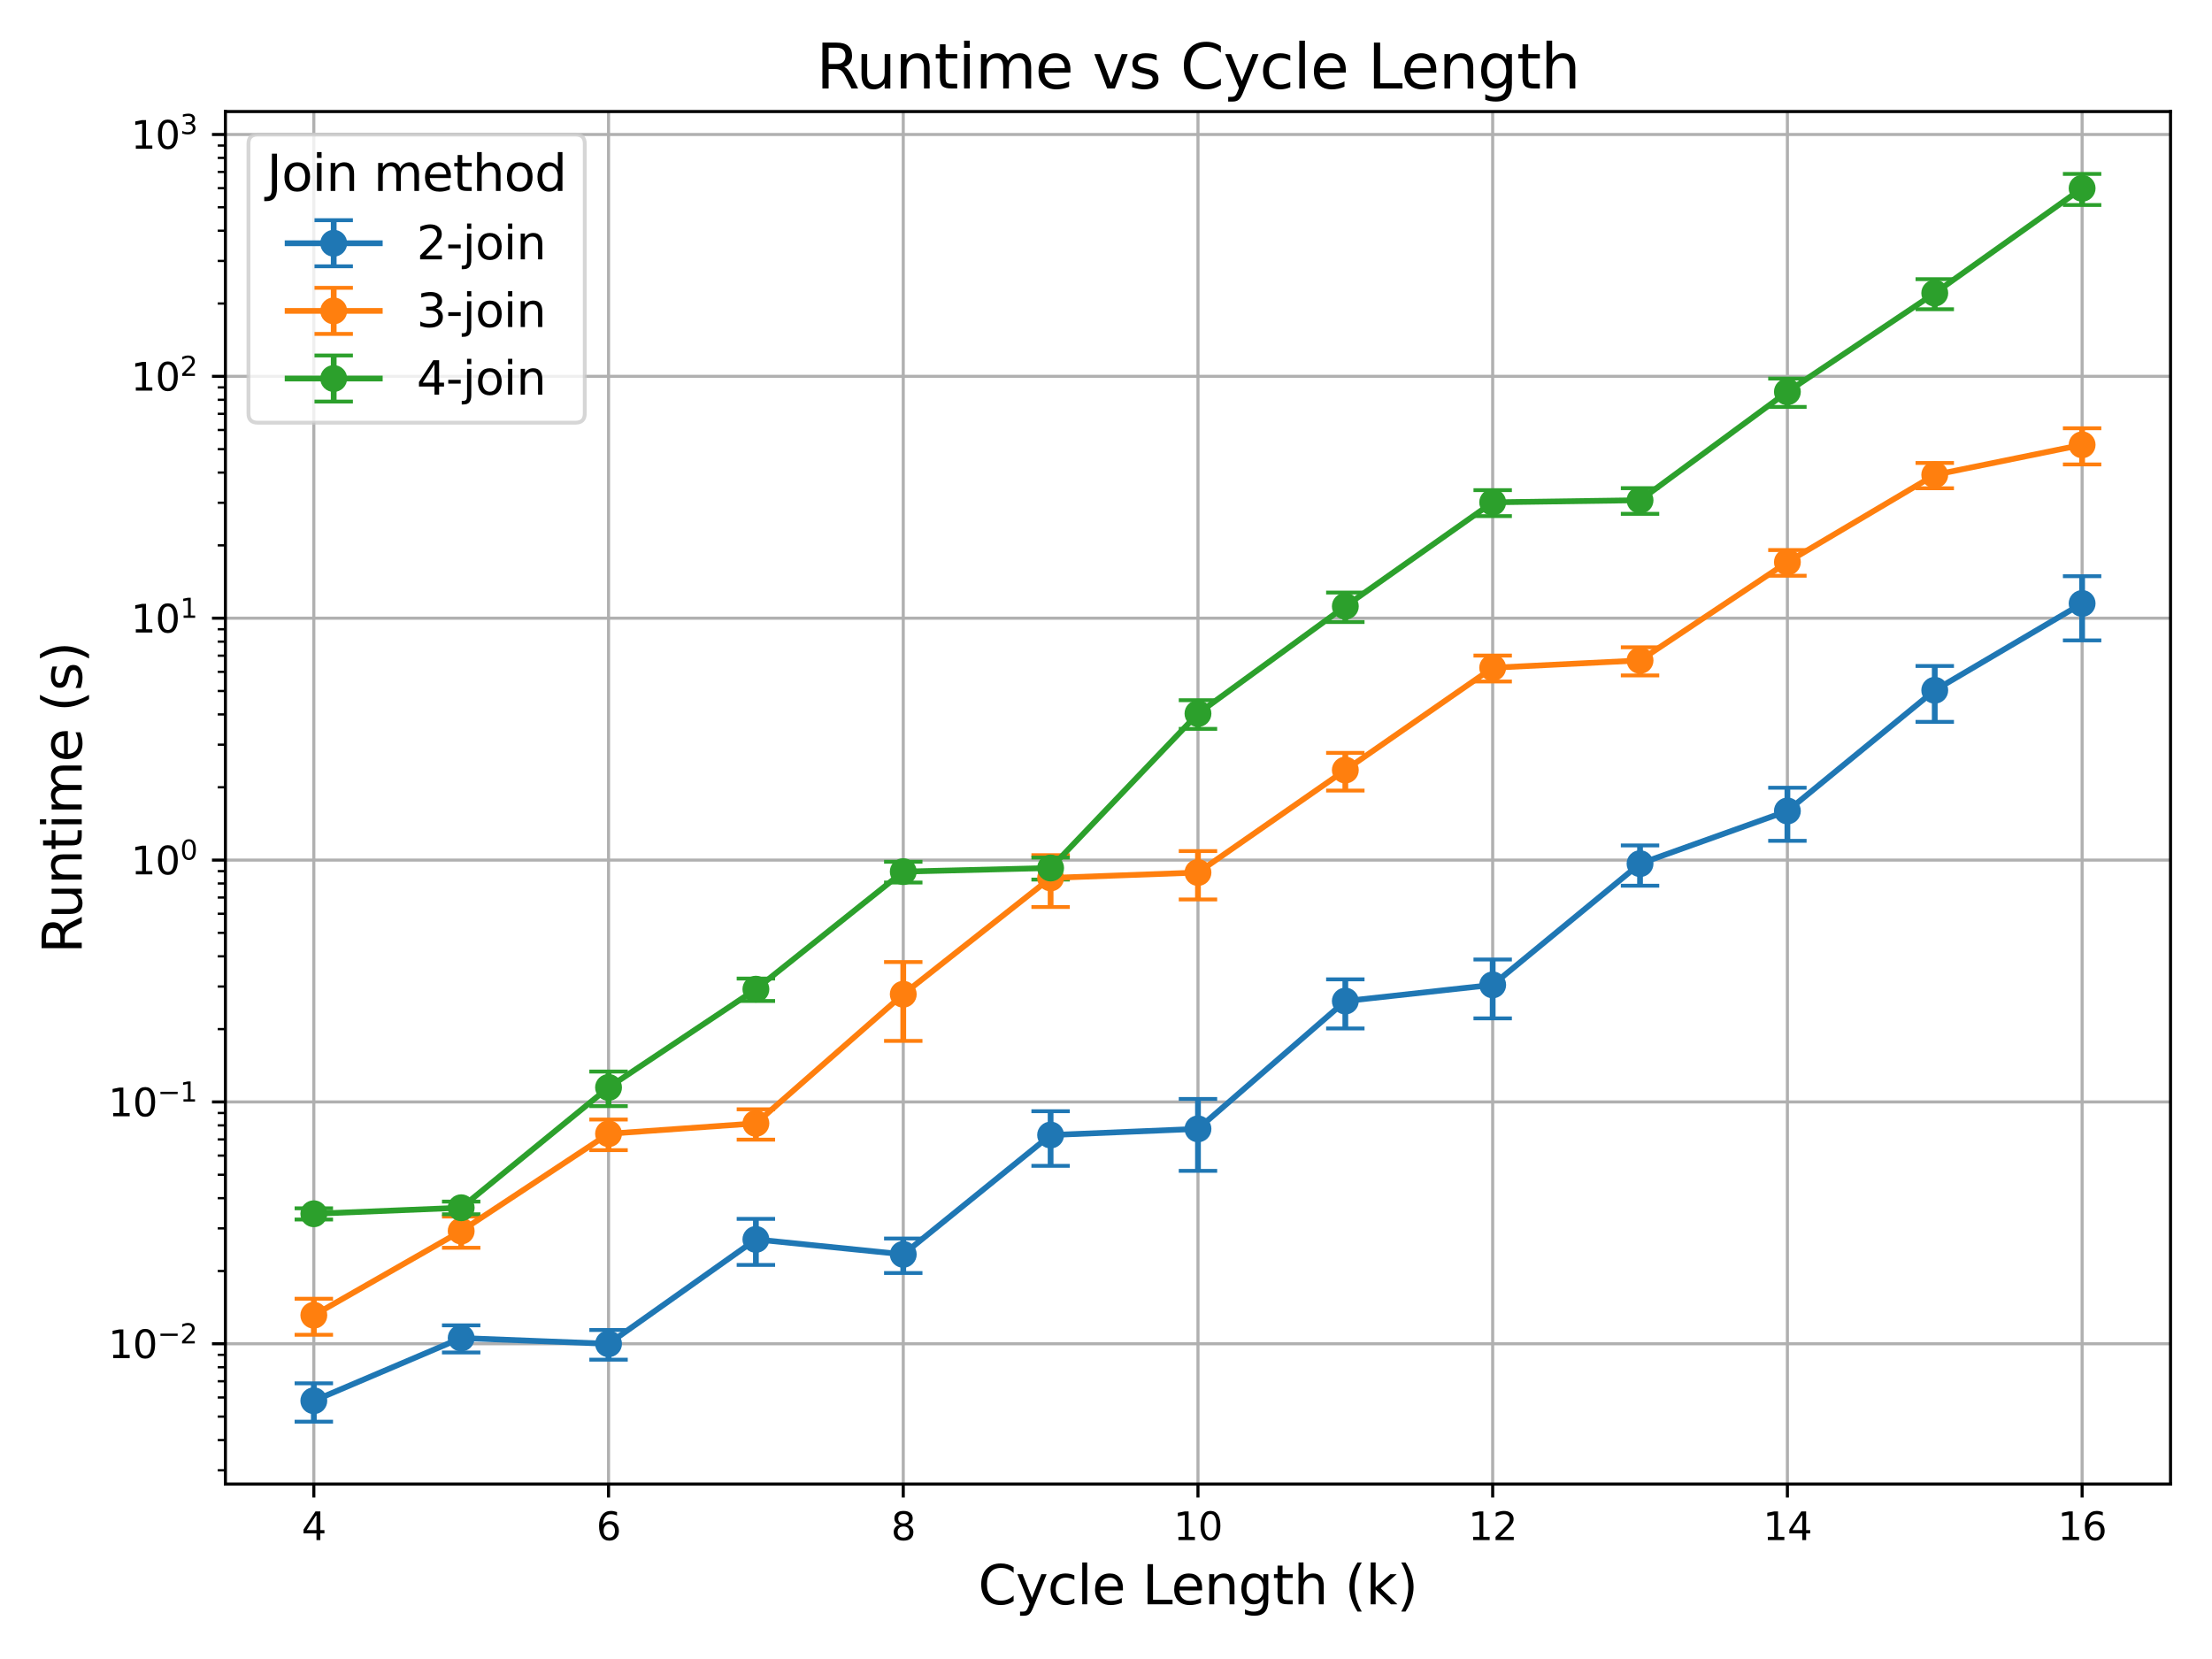 <?xml version="1.0" encoding="utf-8" standalone="no"?>
<!DOCTYPE svg PUBLIC "-//W3C//DTD SVG 1.1//EN"
  "http://www.w3.org/Graphics/SVG/1.1/DTD/svg11.dtd">
<svg xmlns:xlink="http://www.w3.org/1999/xlink" width="576pt" height="432pt" viewBox="0 0 576 432" xmlns="http://www.w3.org/2000/svg" version="1.1">
 <defs>
  <style type="text/css">*{stroke-linejoin: round; stroke-linecap: butt}</style>
 </defs>
 <g id="figure_1">
  <g id="patch_1">
   <path d="M 0 432 
L 576 432 
L 576 0 
L 0 0 
z
" style="fill: #ffffff"/>
  </g>
  <g id="axes_1">
   <g id="patch_2">
    <path d="M 58.697 386.44 
L 565.2 386.44 
L 565.2 29.04 
L 58.697 29.04 
z
" style="fill: #ffffff"/>
   </g>
   <g id="matplotlib.axis_1">
    <g id="xtick_1">
     <g id="line2d_1">
      <path d="M 81.72 386.44 
L 81.72 29.04 
" clip-path="url(#p4db3100669)" style="fill: none; stroke: #b0b0b0; stroke-width: 0.8; stroke-linecap: square"/>
     </g>
     <g id="line2d_2">
      <defs>
       <path id="m3fff82bfd8" d="M 0 0 
L 0 3.5 
" style="stroke: #000000; stroke-width: 0.8"/>
      </defs>
      <g>
       <use xlink:href="#m3fff82bfd8" x="81.72" y="386.44" style="stroke: #000000; stroke-width: 0.8"/>
      </g>
     </g>
     <g id="text_1">
      <!-- 4 -->
      <g transform="translate(78.539 401.038) scale(0.1 -0.1)">
       <defs>
        <path id="DejaVuSans-34" d="M 2419 4116 
L 825 1625 
L 2419 1625 
L 2419 4116 
z
M 2253 4666 
L 3047 4666 
L 3047 1625 
L 3713 1625 
L 3713 1100 
L 3047 1100 
L 3047 0 
L 2419 0 
L 2419 1100 
L 313 1100 
L 313 1709 
L 2253 4666 
z
" transform="scale(0.016)"/>
       </defs>
       <use xlink:href="#DejaVuSans-34"/>
      </g>
     </g>
    </g>
    <g id="xtick_2">
     <g id="line2d_3">
      <path d="M 158.463 386.44 
L 158.463 29.04 
" clip-path="url(#p4db3100669)" style="fill: none; stroke: #b0b0b0; stroke-width: 0.8; stroke-linecap: square"/>
     </g>
     <g id="line2d_4">
      <g>
       <use xlink:href="#m3fff82bfd8" x="158.463" y="386.44" style="stroke: #000000; stroke-width: 0.8"/>
      </g>
     </g>
     <g id="text_2">
      <!-- 6 -->
      <g transform="translate(155.282 401.038) scale(0.1 -0.1)">
       <defs>
        <path id="DejaVuSans-36" d="M 2113 2584 
Q 1688 2584 1439 2293 
Q 1191 2003 1191 1497 
Q 1191 994 1439 701 
Q 1688 409 2113 409 
Q 2538 409 2786 701 
Q 3034 994 3034 1497 
Q 3034 2003 2786 2293 
Q 2538 2584 2113 2584 
z
M 3366 4563 
L 3366 3988 
Q 3128 4100 2886 4159 
Q 2644 4219 2406 4219 
Q 1781 4219 1451 3797 
Q 1122 3375 1075 2522 
Q 1259 2794 1537 2939 
Q 1816 3084 2150 3084 
Q 2853 3084 3261 2657 
Q 3669 2231 3669 1497 
Q 3669 778 3244 343 
Q 2819 -91 2113 -91 
Q 1303 -91 875 529 
Q 447 1150 447 2328 
Q 447 3434 972 4092 
Q 1497 4750 2381 4750 
Q 2619 4750 2861 4703 
Q 3103 4656 3366 4563 
z
" transform="scale(0.016)"/>
       </defs>
       <use xlink:href="#DejaVuSans-36"/>
      </g>
     </g>
    </g>
    <g id="xtick_3">
     <g id="line2d_5">
      <path d="M 235.206 386.44 
L 235.206 29.04 
" clip-path="url(#p4db3100669)" style="fill: none; stroke: #b0b0b0; stroke-width: 0.8; stroke-linecap: square"/>
     </g>
     <g id="line2d_6">
      <g>
       <use xlink:href="#m3fff82bfd8" x="235.206" y="386.44" style="stroke: #000000; stroke-width: 0.8"/>
      </g>
     </g>
     <g id="text_3">
      <!-- 8 -->
      <g transform="translate(232.024 401.038) scale(0.1 -0.1)">
       <defs>
        <path id="DejaVuSans-38" d="M 2034 2216 
Q 1584 2216 1326 1975 
Q 1069 1734 1069 1313 
Q 1069 891 1326 650 
Q 1584 409 2034 409 
Q 2484 409 2743 651 
Q 3003 894 3003 1313 
Q 3003 1734 2745 1975 
Q 2488 2216 2034 2216 
z
M 1403 2484 
Q 997 2584 770 2862 
Q 544 3141 544 3541 
Q 544 4100 942 4425 
Q 1341 4750 2034 4750 
Q 2731 4750 3128 4425 
Q 3525 4100 3525 3541 
Q 3525 3141 3298 2862 
Q 3072 2584 2669 2484 
Q 3125 2378 3379 2068 
Q 3634 1759 3634 1313 
Q 3634 634 3220 271 
Q 2806 -91 2034 -91 
Q 1263 -91 848 271 
Q 434 634 434 1313 
Q 434 1759 690 2068 
Q 947 2378 1403 2484 
z
M 1172 3481 
Q 1172 3119 1398 2916 
Q 1625 2713 2034 2713 
Q 2441 2713 2670 2916 
Q 2900 3119 2900 3481 
Q 2900 3844 2670 4047 
Q 2441 4250 2034 4250 
Q 1625 4250 1398 4047 
Q 1172 3844 1172 3481 
z
" transform="scale(0.016)"/>
       </defs>
       <use xlink:href="#DejaVuSans-38"/>
      </g>
     </g>
    </g>
    <g id="xtick_4">
     <g id="line2d_7">
      <path d="M 311.949 386.44 
L 311.949 29.04 
" clip-path="url(#p4db3100669)" style="fill: none; stroke: #b0b0b0; stroke-width: 0.8; stroke-linecap: square"/>
     </g>
     <g id="line2d_8">
      <g>
       <use xlink:href="#m3fff82bfd8" x="311.949" y="386.44" style="stroke: #000000; stroke-width: 0.8"/>
      </g>
     </g>
     <g id="text_4">
      <!-- 10 -->
      <g transform="translate(305.586 401.038) scale(0.1 -0.1)">
       <defs>
        <path id="DejaVuSans-31" d="M 794 531 
L 1825 531 
L 1825 4091 
L 703 3866 
L 703 4441 
L 1819 4666 
L 2450 4666 
L 2450 531 
L 3481 531 
L 3481 0 
L 794 0 
L 794 531 
z
" transform="scale(0.016)"/>
        <path id="DejaVuSans-30" d="M 2034 4250 
Q 1547 4250 1301 3770 
Q 1056 3291 1056 2328 
Q 1056 1369 1301 889 
Q 1547 409 2034 409 
Q 2525 409 2770 889 
Q 3016 1369 3016 2328 
Q 3016 3291 2770 3770 
Q 2525 4250 2034 4250 
z
M 2034 4750 
Q 2819 4750 3233 4129 
Q 3647 3509 3647 2328 
Q 3647 1150 3233 529 
Q 2819 -91 2034 -91 
Q 1250 -91 836 529 
Q 422 1150 422 2328 
Q 422 3509 836 4129 
Q 1250 4750 2034 4750 
z
" transform="scale(0.016)"/>
       </defs>
       <use xlink:href="#DejaVuSans-31"/>
       <use xlink:href="#DejaVuSans-30" x="63.623"/>
      </g>
     </g>
    </g>
    <g id="xtick_5">
     <g id="line2d_9">
      <path d="M 388.691 386.44 
L 388.691 29.04 
" clip-path="url(#p4db3100669)" style="fill: none; stroke: #b0b0b0; stroke-width: 0.8; stroke-linecap: square"/>
     </g>
     <g id="line2d_10">
      <g>
       <use xlink:href="#m3fff82bfd8" x="388.691" y="386.44" style="stroke: #000000; stroke-width: 0.8"/>
      </g>
     </g>
     <g id="text_5">
      <!-- 12 -->
      <g transform="translate(382.329 401.038) scale(0.1 -0.1)">
       <defs>
        <path id="DejaVuSans-32" d="M 1228 531 
L 3431 531 
L 3431 0 
L 469 0 
L 469 531 
Q 828 903 1448 1529 
Q 2069 2156 2228 2338 
Q 2531 2678 2651 2914 
Q 2772 3150 2772 3378 
Q 2772 3750 2511 3984 
Q 2250 4219 1831 4219 
Q 1534 4219 1204 4116 
Q 875 4013 500 3803 
L 500 4441 
Q 881 4594 1212 4672 
Q 1544 4750 1819 4750 
Q 2544 4750 2975 4387 
Q 3406 4025 3406 3419 
Q 3406 3131 3298 2873 
Q 3191 2616 2906 2266 
Q 2828 2175 2409 1742 
Q 1991 1309 1228 531 
z
" transform="scale(0.016)"/>
       </defs>
       <use xlink:href="#DejaVuSans-31"/>
       <use xlink:href="#DejaVuSans-32" x="63.623"/>
      </g>
     </g>
    </g>
    <g id="xtick_6">
     <g id="line2d_11">
      <path d="M 465.434 386.44 
L 465.434 29.04 
" clip-path="url(#p4db3100669)" style="fill: none; stroke: #b0b0b0; stroke-width: 0.8; stroke-linecap: square"/>
     </g>
     <g id="line2d_12">
      <g>
       <use xlink:href="#m3fff82bfd8" x="465.434" y="386.44" style="stroke: #000000; stroke-width: 0.8"/>
      </g>
     </g>
     <g id="text_6">
      <!-- 14 -->
      <g transform="translate(459.072 401.038) scale(0.1 -0.1)">
       <use xlink:href="#DejaVuSans-31"/>
       <use xlink:href="#DejaVuSans-34" x="63.623"/>
      </g>
     </g>
    </g>
    <g id="xtick_7">
     <g id="line2d_13">
      <path d="M 542.177 386.44 
L 542.177 29.04 
" clip-path="url(#p4db3100669)" style="fill: none; stroke: #b0b0b0; stroke-width: 0.8; stroke-linecap: square"/>
     </g>
     <g id="line2d_14">
      <g>
       <use xlink:href="#m3fff82bfd8" x="542.177" y="386.44" style="stroke: #000000; stroke-width: 0.8"/>
      </g>
     </g>
     <g id="text_7">
      <!-- 16 -->
      <g transform="translate(535.815 401.038) scale(0.1 -0.1)">
       <use xlink:href="#DejaVuSans-31"/>
       <use xlink:href="#DejaVuSans-36" x="63.623"/>
      </g>
     </g>
    </g>
    <g id="text_8">
     <!-- Cycle Length (k) -->
     <g transform="translate(254.706 417.756) scale(0.14 -0.14)">
      <defs>
       <path id="DejaVuSans-43" d="M 4122 4306 
L 4122 3641 
Q 3803 3938 3442 4084 
Q 3081 4231 2675 4231 
Q 1875 4231 1450 3742 
Q 1025 3253 1025 2328 
Q 1025 1406 1450 917 
Q 1875 428 2675 428 
Q 3081 428 3442 575 
Q 3803 722 4122 1019 
L 4122 359 
Q 3791 134 3420 21 
Q 3050 -91 2638 -91 
Q 1578 -91 968 557 
Q 359 1206 359 2328 
Q 359 3453 968 4101 
Q 1578 4750 2638 4750 
Q 3056 4750 3426 4639 
Q 3797 4528 4122 4306 
z
" transform="scale(0.016)"/>
       <path id="DejaVuSans-79" d="M 2059 -325 
Q 1816 -950 1584 -1140 
Q 1353 -1331 966 -1331 
L 506 -1331 
L 506 -850 
L 844 -850 
Q 1081 -850 1212 -737 
Q 1344 -625 1503 -206 
L 1606 56 
L 191 3500 
L 800 3500 
L 1894 763 
L 2988 3500 
L 3597 3500 
L 2059 -325 
z
" transform="scale(0.016)"/>
       <path id="DejaVuSans-63" d="M 3122 3366 
L 3122 2828 
Q 2878 2963 2633 3030 
Q 2388 3097 2138 3097 
Q 1578 3097 1268 2742 
Q 959 2388 959 1747 
Q 959 1106 1268 751 
Q 1578 397 2138 397 
Q 2388 397 2633 464 
Q 2878 531 3122 666 
L 3122 134 
Q 2881 22 2623 -34 
Q 2366 -91 2075 -91 
Q 1284 -91 818 406 
Q 353 903 353 1747 
Q 353 2603 823 3093 
Q 1294 3584 2113 3584 
Q 2378 3584 2631 3529 
Q 2884 3475 3122 3366 
z
" transform="scale(0.016)"/>
       <path id="DejaVuSans-6c" d="M 603 4863 
L 1178 4863 
L 1178 0 
L 603 0 
L 603 4863 
z
" transform="scale(0.016)"/>
       <path id="DejaVuSans-65" d="M 3597 1894 
L 3597 1613 
L 953 1613 
Q 991 1019 1311 708 
Q 1631 397 2203 397 
Q 2534 397 2845 478 
Q 3156 559 3463 722 
L 3463 178 
Q 3153 47 2828 -22 
Q 2503 -91 2169 -91 
Q 1331 -91 842 396 
Q 353 884 353 1716 
Q 353 2575 817 3079 
Q 1281 3584 2069 3584 
Q 2775 3584 3186 3129 
Q 3597 2675 3597 1894 
z
M 3022 2063 
Q 3016 2534 2758 2815 
Q 2500 3097 2075 3097 
Q 1594 3097 1305 2825 
Q 1016 2553 972 2059 
L 3022 2063 
z
" transform="scale(0.016)"/>
       <path id="DejaVuSans-20" transform="scale(0.016)"/>
       <path id="DejaVuSans-4c" d="M 628 4666 
L 1259 4666 
L 1259 531 
L 3531 531 
L 3531 0 
L 628 0 
L 628 4666 
z
" transform="scale(0.016)"/>
       <path id="DejaVuSans-6e" d="M 3513 2113 
L 3513 0 
L 2938 0 
L 2938 2094 
Q 2938 2591 2744 2837 
Q 2550 3084 2163 3084 
Q 1697 3084 1428 2787 
Q 1159 2491 1159 1978 
L 1159 0 
L 581 0 
L 581 3500 
L 1159 3500 
L 1159 2956 
Q 1366 3272 1645 3428 
Q 1925 3584 2291 3584 
Q 2894 3584 3203 3211 
Q 3513 2838 3513 2113 
z
" transform="scale(0.016)"/>
       <path id="DejaVuSans-67" d="M 2906 1791 
Q 2906 2416 2648 2759 
Q 2391 3103 1925 3103 
Q 1463 3103 1205 2759 
Q 947 2416 947 1791 
Q 947 1169 1205 825 
Q 1463 481 1925 481 
Q 2391 481 2648 825 
Q 2906 1169 2906 1791 
z
M 3481 434 
Q 3481 -459 3084 -895 
Q 2688 -1331 1869 -1331 
Q 1566 -1331 1297 -1286 
Q 1028 -1241 775 -1147 
L 775 -588 
Q 1028 -725 1275 -790 
Q 1522 -856 1778 -856 
Q 2344 -856 2625 -561 
Q 2906 -266 2906 331 
L 2906 616 
Q 2728 306 2450 153 
Q 2172 0 1784 0 
Q 1141 0 747 490 
Q 353 981 353 1791 
Q 353 2603 747 3093 
Q 1141 3584 1784 3584 
Q 2172 3584 2450 3431 
Q 2728 3278 2906 2969 
L 2906 3500 
L 3481 3500 
L 3481 434 
z
" transform="scale(0.016)"/>
       <path id="DejaVuSans-74" d="M 1172 4494 
L 1172 3500 
L 2356 3500 
L 2356 3053 
L 1172 3053 
L 1172 1153 
Q 1172 725 1289 603 
Q 1406 481 1766 481 
L 2356 481 
L 2356 0 
L 1766 0 
Q 1100 0 847 248 
Q 594 497 594 1153 
L 594 3053 
L 172 3053 
L 172 3500 
L 594 3500 
L 594 4494 
L 1172 4494 
z
" transform="scale(0.016)"/>
       <path id="DejaVuSans-68" d="M 3513 2113 
L 3513 0 
L 2938 0 
L 2938 2094 
Q 2938 2591 2744 2837 
Q 2550 3084 2163 3084 
Q 1697 3084 1428 2787 
Q 1159 2491 1159 1978 
L 1159 0 
L 581 0 
L 581 4863 
L 1159 4863 
L 1159 2956 
Q 1366 3272 1645 3428 
Q 1925 3584 2291 3584 
Q 2894 3584 3203 3211 
Q 3513 2838 3513 2113 
z
" transform="scale(0.016)"/>
       <path id="DejaVuSans-28" d="M 1984 4856 
Q 1566 4138 1362 3434 
Q 1159 2731 1159 2009 
Q 1159 1288 1364 580 
Q 1569 -128 1984 -844 
L 1484 -844 
Q 1016 -109 783 600 
Q 550 1309 550 2009 
Q 550 2706 781 3412 
Q 1013 4119 1484 4856 
L 1984 4856 
z
" transform="scale(0.016)"/>
       <path id="DejaVuSans-6b" d="M 581 4863 
L 1159 4863 
L 1159 1991 
L 2875 3500 
L 3609 3500 
L 1753 1863 
L 3688 0 
L 2938 0 
L 1159 1709 
L 1159 0 
L 581 0 
L 581 4863 
z
" transform="scale(0.016)"/>
       <path id="DejaVuSans-29" d="M 513 4856 
L 1013 4856 
Q 1481 4119 1714 3412 
Q 1947 2706 1947 2009 
Q 1947 1309 1714 600 
Q 1481 -109 1013 -844 
L 513 -844 
Q 928 -128 1133 580 
Q 1338 1288 1338 2009 
Q 1338 2731 1133 3434 
Q 928 4138 513 4856 
z
" transform="scale(0.016)"/>
      </defs>
      <use xlink:href="#DejaVuSans-43"/>
      <use xlink:href="#DejaVuSans-79" x="69.824"/>
      <use xlink:href="#DejaVuSans-63" x="129.004"/>
      <use xlink:href="#DejaVuSans-6c" x="183.984"/>
      <use xlink:href="#DejaVuSans-65" x="211.768"/>
      <use xlink:href="#DejaVuSans-20" x="273.291"/>
      <use xlink:href="#DejaVuSans-4c" x="305.078"/>
      <use xlink:href="#DejaVuSans-65" x="359.041"/>
      <use xlink:href="#DejaVuSans-6e" x="420.564"/>
      <use xlink:href="#DejaVuSans-67" x="483.943"/>
      <use xlink:href="#DejaVuSans-74" x="547.42"/>
      <use xlink:href="#DejaVuSans-68" x="586.629"/>
      <use xlink:href="#DejaVuSans-20" x="650.008"/>
      <use xlink:href="#DejaVuSans-28" x="681.795"/>
      <use xlink:href="#DejaVuSans-6b" x="720.809"/>
      <use xlink:href="#DejaVuSans-29" x="778.719"/>
     </g>
    </g>
   </g>
   <g id="matplotlib.axis_2">
    <g id="ytick_1">
     <g id="line2d_15">
      <path d="M 58.697 349.922 
L 565.2 349.922 
" clip-path="url(#p4db3100669)" style="fill: none; stroke: #b0b0b0; stroke-width: 0.8; stroke-linecap: square"/>
     </g>
     <g id="line2d_16">
      <defs>
       <path id="m5ebaced632" d="M 0 0 
L -3.5 0 
" style="stroke: #000000; stroke-width: 0.8"/>
      </defs>
      <g>
       <use xlink:href="#m5ebaced632" x="58.697" y="349.922" style="stroke: #000000; stroke-width: 0.8"/>
      </g>
     </g>
     <g id="text_9">
      <!-- $\mathdefault{10^{-2}}$ -->
      <g transform="translate(28.197 353.721) scale(0.1 -0.1)">
       <defs>
        <path id="DejaVuSans-2212" d="M 678 2272 
L 4684 2272 
L 4684 1741 
L 678 1741 
L 678 2272 
z
" transform="scale(0.016)"/>
       </defs>
       <use xlink:href="#DejaVuSans-31" transform="translate(0 0.766)"/>
       <use xlink:href="#DejaVuSans-30" transform="translate(63.623 0.766)"/>
       <use xlink:href="#DejaVuSans-2212" transform="translate(128.203 39.047) scale(0.7)"/>
       <use xlink:href="#DejaVuSans-32" transform="translate(186.855 39.047) scale(0.7)"/>
      </g>
     </g>
    </g>
    <g id="ytick_2">
     <g id="line2d_17">
      <path d="M 58.697 286.941 
L 565.2 286.941 
" clip-path="url(#p4db3100669)" style="fill: none; stroke: #b0b0b0; stroke-width: 0.8; stroke-linecap: square"/>
     </g>
     <g id="line2d_18">
      <g>
       <use xlink:href="#m5ebaced632" x="58.697" y="286.941" style="stroke: #000000; stroke-width: 0.8"/>
      </g>
     </g>
     <g id="text_10">
      <!-- $\mathdefault{10^{-1}}$ -->
      <g transform="translate(28.197 290.74) scale(0.1 -0.1)">
       <use xlink:href="#DejaVuSans-31" transform="translate(0 0.684)"/>
       <use xlink:href="#DejaVuSans-30" transform="translate(63.623 0.684)"/>
       <use xlink:href="#DejaVuSans-2212" transform="translate(128.203 38.966) scale(0.7)"/>
       <use xlink:href="#DejaVuSans-31" transform="translate(186.855 38.966) scale(0.7)"/>
      </g>
     </g>
    </g>
    <g id="ytick_3">
     <g id="line2d_19">
      <path d="M 58.697 223.959 
L 565.2 223.959 
" clip-path="url(#p4db3100669)" style="fill: none; stroke: #b0b0b0; stroke-width: 0.8; stroke-linecap: square"/>
     </g>
     <g id="line2d_20">
      <g>
       <use xlink:href="#m5ebaced632" x="58.697" y="223.959" style="stroke: #000000; stroke-width: 0.8"/>
      </g>
     </g>
     <g id="text_11">
      <!-- $\mathdefault{10^{0}}$ -->
      <g transform="translate(34.097 227.758) scale(0.1 -0.1)">
       <use xlink:href="#DejaVuSans-31" transform="translate(0 0.766)"/>
       <use xlink:href="#DejaVuSans-30" transform="translate(63.623 0.766)"/>
       <use xlink:href="#DejaVuSans-30" transform="translate(128.203 39.047) scale(0.7)"/>
      </g>
     </g>
    </g>
    <g id="ytick_4">
     <g id="line2d_21">
      <path d="M 58.697 160.977 
L 565.2 160.977 
" clip-path="url(#p4db3100669)" style="fill: none; stroke: #b0b0b0; stroke-width: 0.8; stroke-linecap: square"/>
     </g>
     <g id="line2d_22">
      <g>
       <use xlink:href="#m5ebaced632" x="58.697" y="160.977" style="stroke: #000000; stroke-width: 0.8"/>
      </g>
     </g>
     <g id="text_12">
      <!-- $\mathdefault{10^{1}}$ -->
      <g transform="translate(34.097 164.776) scale(0.1 -0.1)">
       <use xlink:href="#DejaVuSans-31" transform="translate(0 0.684)"/>
       <use xlink:href="#DejaVuSans-30" transform="translate(63.623 0.684)"/>
       <use xlink:href="#DejaVuSans-31" transform="translate(128.203 38.966) scale(0.7)"/>
      </g>
     </g>
    </g>
    <g id="ytick_5">
     <g id="line2d_23">
      <path d="M 58.697 97.996 
L 565.2 97.996 
" clip-path="url(#p4db3100669)" style="fill: none; stroke: #b0b0b0; stroke-width: 0.8; stroke-linecap: square"/>
     </g>
     <g id="line2d_24">
      <g>
       <use xlink:href="#m5ebaced632" x="58.697" y="97.996" style="stroke: #000000; stroke-width: 0.8"/>
      </g>
     </g>
     <g id="text_13">
      <!-- $\mathdefault{10^{2}}$ -->
      <g transform="translate(34.097 101.795) scale(0.1 -0.1)">
       <use xlink:href="#DejaVuSans-31" transform="translate(0 0.766)"/>
       <use xlink:href="#DejaVuSans-30" transform="translate(63.623 0.766)"/>
       <use xlink:href="#DejaVuSans-32" transform="translate(128.203 39.047) scale(0.7)"/>
      </g>
     </g>
    </g>
    <g id="ytick_6">
     <g id="line2d_25">
      <path d="M 58.697 35.014 
L 565.2 35.014 
" clip-path="url(#p4db3100669)" style="fill: none; stroke: #b0b0b0; stroke-width: 0.8; stroke-linecap: square"/>
     </g>
     <g id="line2d_26">
      <g>
       <use xlink:href="#m5ebaced632" x="58.697" y="35.014" style="stroke: #000000; stroke-width: 0.8"/>
      </g>
     </g>
     <g id="text_14">
      <!-- $\mathdefault{10^{3}}$ -->
      <g transform="translate(34.097 38.813) scale(0.1 -0.1)">
       <defs>
        <path id="DejaVuSans-33" d="M 2597 2516 
Q 3050 2419 3304 2112 
Q 3559 1806 3559 1356 
Q 3559 666 3084 287 
Q 2609 -91 1734 -91 
Q 1441 -91 1130 -33 
Q 819 25 488 141 
L 488 750 
Q 750 597 1062 519 
Q 1375 441 1716 441 
Q 2309 441 2620 675 
Q 2931 909 2931 1356 
Q 2931 1769 2642 2001 
Q 2353 2234 1838 2234 
L 1294 2234 
L 1294 2753 
L 1863 2753 
Q 2328 2753 2575 2939 
Q 2822 3125 2822 3475 
Q 2822 3834 2567 4026 
Q 2313 4219 1838 4219 
Q 1578 4219 1281 4162 
Q 984 4106 628 3988 
L 628 4550 
Q 988 4650 1302 4700 
Q 1616 4750 1894 4750 
Q 2613 4750 3031 4423 
Q 3450 4097 3450 3541 
Q 3450 3153 3228 2886 
Q 3006 2619 2597 2516 
z
" transform="scale(0.016)"/>
       </defs>
       <use xlink:href="#DejaVuSans-31" transform="translate(0 0.766)"/>
       <use xlink:href="#DejaVuSans-30" transform="translate(63.623 0.766)"/>
       <use xlink:href="#DejaVuSans-33" transform="translate(128.203 39.047) scale(0.7)"/>
      </g>
     </g>
    </g>
    <g id="ytick_7">
     <g id="line2d_27">
      <defs>
       <path id="m6416efd0aa" d="M 0 0 
L -2 0 
" style="stroke: #000000; stroke-width: 0.6"/>
      </defs>
      <g>
       <use xlink:href="#m6416efd0aa" x="58.697" y="382.854" style="stroke: #000000; stroke-width: 0.6"/>
      </g>
     </g>
    </g>
    <g id="ytick_8">
     <g id="line2d_28">
      <g>
       <use xlink:href="#m6416efd0aa" x="58.697" y="374.985" style="stroke: #000000; stroke-width: 0.6"/>
      </g>
     </g>
    </g>
    <g id="ytick_9">
     <g id="line2d_29">
      <g>
       <use xlink:href="#m6416efd0aa" x="58.697" y="368.882" style="stroke: #000000; stroke-width: 0.6"/>
      </g>
     </g>
    </g>
    <g id="ytick_10">
     <g id="line2d_30">
      <g>
       <use xlink:href="#m6416efd0aa" x="58.697" y="363.895" style="stroke: #000000; stroke-width: 0.6"/>
      </g>
     </g>
    </g>
    <g id="ytick_11">
     <g id="line2d_31">
      <g>
       <use xlink:href="#m6416efd0aa" x="58.697" y="359.678" style="stroke: #000000; stroke-width: 0.6"/>
      </g>
     </g>
    </g>
    <g id="ytick_12">
     <g id="line2d_32">
      <g>
       <use xlink:href="#m6416efd0aa" x="58.697" y="356.026" style="stroke: #000000; stroke-width: 0.6"/>
      </g>
     </g>
    </g>
    <g id="ytick_13">
     <g id="line2d_33">
      <g>
       <use xlink:href="#m6416efd0aa" x="58.697" y="352.804" style="stroke: #000000; stroke-width: 0.6"/>
      </g>
     </g>
    </g>
    <g id="ytick_14">
     <g id="line2d_34">
      <g>
       <use xlink:href="#m6416efd0aa" x="58.697" y="330.963" style="stroke: #000000; stroke-width: 0.6"/>
      </g>
     </g>
    </g>
    <g id="ytick_15">
     <g id="line2d_35">
      <g>
       <use xlink:href="#m6416efd0aa" x="58.697" y="319.872" style="stroke: #000000; stroke-width: 0.6"/>
      </g>
     </g>
    </g>
    <g id="ytick_16">
     <g id="line2d_36">
      <g>
       <use xlink:href="#m6416efd0aa" x="58.697" y="312.003" style="stroke: #000000; stroke-width: 0.6"/>
      </g>
     </g>
    </g>
    <g id="ytick_17">
     <g id="line2d_37">
      <g>
       <use xlink:href="#m6416efd0aa" x="58.697" y="305.9" style="stroke: #000000; stroke-width: 0.6"/>
      </g>
     </g>
    </g>
    <g id="ytick_18">
     <g id="line2d_38">
      <g>
       <use xlink:href="#m6416efd0aa" x="58.697" y="300.913" style="stroke: #000000; stroke-width: 0.6"/>
      </g>
     </g>
    </g>
    <g id="ytick_19">
     <g id="line2d_39">
      <g>
       <use xlink:href="#m6416efd0aa" x="58.697" y="296.697" style="stroke: #000000; stroke-width: 0.6"/>
      </g>
     </g>
    </g>
    <g id="ytick_20">
     <g id="line2d_40">
      <g>
       <use xlink:href="#m6416efd0aa" x="58.697" y="293.044" style="stroke: #000000; stroke-width: 0.6"/>
      </g>
     </g>
    </g>
    <g id="ytick_21">
     <g id="line2d_41">
      <g>
       <use xlink:href="#m6416efd0aa" x="58.697" y="289.822" style="stroke: #000000; stroke-width: 0.6"/>
      </g>
     </g>
    </g>
    <g id="ytick_22">
     <g id="line2d_42">
      <g>
       <use xlink:href="#m6416efd0aa" x="58.697" y="267.981" style="stroke: #000000; stroke-width: 0.6"/>
      </g>
     </g>
    </g>
    <g id="ytick_23">
     <g id="line2d_43">
      <g>
       <use xlink:href="#m6416efd0aa" x="58.697" y="256.891" style="stroke: #000000; stroke-width: 0.6"/>
      </g>
     </g>
    </g>
    <g id="ytick_24">
     <g id="line2d_44">
      <g>
       <use xlink:href="#m6416efd0aa" x="58.697" y="249.022" style="stroke: #000000; stroke-width: 0.6"/>
      </g>
     </g>
    </g>
    <g id="ytick_25">
     <g id="line2d_45">
      <g>
       <use xlink:href="#m6416efd0aa" x="58.697" y="242.918" style="stroke: #000000; stroke-width: 0.6"/>
      </g>
     </g>
    </g>
    <g id="ytick_26">
     <g id="line2d_46">
      <g>
       <use xlink:href="#m6416efd0aa" x="58.697" y="237.931" style="stroke: #000000; stroke-width: 0.6"/>
      </g>
     </g>
    </g>
    <g id="ytick_27">
     <g id="line2d_47">
      <g>
       <use xlink:href="#m6416efd0aa" x="58.697" y="233.715" style="stroke: #000000; stroke-width: 0.6"/>
      </g>
     </g>
    </g>
    <g id="ytick_28">
     <g id="line2d_48">
      <g>
       <use xlink:href="#m6416efd0aa" x="58.697" y="230.062" style="stroke: #000000; stroke-width: 0.6"/>
      </g>
     </g>
    </g>
    <g id="ytick_29">
     <g id="line2d_49">
      <g>
       <use xlink:href="#m6416efd0aa" x="58.697" y="226.841" style="stroke: #000000; stroke-width: 0.6"/>
      </g>
     </g>
    </g>
    <g id="ytick_30">
     <g id="line2d_50">
      <g>
       <use xlink:href="#m6416efd0aa" x="58.697" y="205" style="stroke: #000000; stroke-width: 0.6"/>
      </g>
     </g>
    </g>
    <g id="ytick_31">
     <g id="line2d_51">
      <g>
       <use xlink:href="#m6416efd0aa" x="58.697" y="193.909" style="stroke: #000000; stroke-width: 0.6"/>
      </g>
     </g>
    </g>
    <g id="ytick_32">
     <g id="line2d_52">
      <g>
       <use xlink:href="#m6416efd0aa" x="58.697" y="186.04" style="stroke: #000000; stroke-width: 0.6"/>
      </g>
     </g>
    </g>
    <g id="ytick_33">
     <g id="line2d_53">
      <g>
       <use xlink:href="#m6416efd0aa" x="58.697" y="179.937" style="stroke: #000000; stroke-width: 0.6"/>
      </g>
     </g>
    </g>
    <g id="ytick_34">
     <g id="line2d_54">
      <g>
       <use xlink:href="#m6416efd0aa" x="58.697" y="174.95" style="stroke: #000000; stroke-width: 0.6"/>
      </g>
     </g>
    </g>
    <g id="ytick_35">
     <g id="line2d_55">
      <g>
       <use xlink:href="#m6416efd0aa" x="58.697" y="170.733" style="stroke: #000000; stroke-width: 0.6"/>
      </g>
     </g>
    </g>
    <g id="ytick_36">
     <g id="line2d_56">
      <g>
       <use xlink:href="#m6416efd0aa" x="58.697" y="167.081" style="stroke: #000000; stroke-width: 0.6"/>
      </g>
     </g>
    </g>
    <g id="ytick_37">
     <g id="line2d_57">
      <g>
       <use xlink:href="#m6416efd0aa" x="58.697" y="163.859" style="stroke: #000000; stroke-width: 0.6"/>
      </g>
     </g>
    </g>
    <g id="ytick_38">
     <g id="line2d_58">
      <g>
       <use xlink:href="#m6416efd0aa" x="58.697" y="142.018" style="stroke: #000000; stroke-width: 0.6"/>
      </g>
     </g>
    </g>
    <g id="ytick_39">
     <g id="line2d_59">
      <g>
       <use xlink:href="#m6416efd0aa" x="58.697" y="130.927" style="stroke: #000000; stroke-width: 0.6"/>
      </g>
     </g>
    </g>
    <g id="ytick_40">
     <g id="line2d_60">
      <g>
       <use xlink:href="#m6416efd0aa" x="58.697" y="123.058" style="stroke: #000000; stroke-width: 0.6"/>
      </g>
     </g>
    </g>
    <g id="ytick_41">
     <g id="line2d_61">
      <g>
       <use xlink:href="#m6416efd0aa" x="58.697" y="116.955" style="stroke: #000000; stroke-width: 0.6"/>
      </g>
     </g>
    </g>
    <g id="ytick_42">
     <g id="line2d_62">
      <g>
       <use xlink:href="#m6416efd0aa" x="58.697" y="111.968" style="stroke: #000000; stroke-width: 0.6"/>
      </g>
     </g>
    </g>
    <g id="ytick_43">
     <g id="line2d_63">
      <g>
       <use xlink:href="#m6416efd0aa" x="58.697" y="107.752" style="stroke: #000000; stroke-width: 0.6"/>
      </g>
     </g>
    </g>
    <g id="ytick_44">
     <g id="line2d_64">
      <g>
       <use xlink:href="#m6416efd0aa" x="58.697" y="104.099" style="stroke: #000000; stroke-width: 0.6"/>
      </g>
     </g>
    </g>
    <g id="ytick_45">
     <g id="line2d_65">
      <g>
       <use xlink:href="#m6416efd0aa" x="58.697" y="100.877" style="stroke: #000000; stroke-width: 0.6"/>
      </g>
     </g>
    </g>
    <g id="ytick_46">
     <g id="line2d_66">
      <g>
       <use xlink:href="#m6416efd0aa" x="58.697" y="79.036" style="stroke: #000000; stroke-width: 0.6"/>
      </g>
     </g>
    </g>
    <g id="ytick_47">
     <g id="line2d_67">
      <g>
       <use xlink:href="#m6416efd0aa" x="58.697" y="67.946" style="stroke: #000000; stroke-width: 0.6"/>
      </g>
     </g>
    </g>
    <g id="ytick_48">
     <g id="line2d_68">
      <g>
       <use xlink:href="#m6416efd0aa" x="58.697" y="60.077" style="stroke: #000000; stroke-width: 0.6"/>
      </g>
     </g>
    </g>
    <g id="ytick_49">
     <g id="line2d_69">
      <g>
       <use xlink:href="#m6416efd0aa" x="58.697" y="53.973" style="stroke: #000000; stroke-width: 0.6"/>
      </g>
     </g>
    </g>
    <g id="ytick_50">
     <g id="line2d_70">
      <g>
       <use xlink:href="#m6416efd0aa" x="58.697" y="48.986" style="stroke: #000000; stroke-width: 0.6"/>
      </g>
     </g>
    </g>
    <g id="ytick_51">
     <g id="line2d_71">
      <g>
       <use xlink:href="#m6416efd0aa" x="58.697" y="44.77" style="stroke: #000000; stroke-width: 0.6"/>
      </g>
     </g>
    </g>
    <g id="ytick_52">
     <g id="line2d_72">
      <g>
       <use xlink:href="#m6416efd0aa" x="58.697" y="41.117" style="stroke: #000000; stroke-width: 0.6"/>
      </g>
     </g>
    </g>
    <g id="ytick_53">
     <g id="line2d_73">
      <g>
       <use xlink:href="#m6416efd0aa" x="58.697" y="37.896" style="stroke: #000000; stroke-width: 0.6"/>
      </g>
     </g>
    </g>
    <g id="text_15">
     <!-- Runtime (s) -->
     <g transform="translate(21.285 248.309) rotate(-90) scale(0.14 -0.14)">
      <defs>
       <path id="DejaVuSans-52" d="M 2841 2188 
Q 3044 2119 3236 1894 
Q 3428 1669 3622 1275 
L 4263 0 
L 3584 0 
L 2988 1197 
Q 2756 1666 2539 1819 
Q 2322 1972 1947 1972 
L 1259 1972 
L 1259 0 
L 628 0 
L 628 4666 
L 2053 4666 
Q 2853 4666 3247 4331 
Q 3641 3997 3641 3322 
Q 3641 2881 3436 2590 
Q 3231 2300 2841 2188 
z
M 1259 4147 
L 1259 2491 
L 2053 2491 
Q 2509 2491 2742 2702 
Q 2975 2913 2975 3322 
Q 2975 3731 2742 3939 
Q 2509 4147 2053 4147 
L 1259 4147 
z
" transform="scale(0.016)"/>
       <path id="DejaVuSans-75" d="M 544 1381 
L 544 3500 
L 1119 3500 
L 1119 1403 
Q 1119 906 1312 657 
Q 1506 409 1894 409 
Q 2359 409 2629 706 
Q 2900 1003 2900 1516 
L 2900 3500 
L 3475 3500 
L 3475 0 
L 2900 0 
L 2900 538 
Q 2691 219 2414 64 
Q 2138 -91 1772 -91 
Q 1169 -91 856 284 
Q 544 659 544 1381 
z
M 1991 3584 
L 1991 3584 
z
" transform="scale(0.016)"/>
       <path id="DejaVuSans-69" d="M 603 3500 
L 1178 3500 
L 1178 0 
L 603 0 
L 603 3500 
z
M 603 4863 
L 1178 4863 
L 1178 4134 
L 603 4134 
L 603 4863 
z
" transform="scale(0.016)"/>
       <path id="DejaVuSans-6d" d="M 3328 2828 
Q 3544 3216 3844 3400 
Q 4144 3584 4550 3584 
Q 5097 3584 5394 3201 
Q 5691 2819 5691 2113 
L 5691 0 
L 5113 0 
L 5113 2094 
Q 5113 2597 4934 2840 
Q 4756 3084 4391 3084 
Q 3944 3084 3684 2787 
Q 3425 2491 3425 1978 
L 3425 0 
L 2847 0 
L 2847 2094 
Q 2847 2600 2669 2842 
Q 2491 3084 2119 3084 
Q 1678 3084 1418 2786 
Q 1159 2488 1159 1978 
L 1159 0 
L 581 0 
L 581 3500 
L 1159 3500 
L 1159 2956 
Q 1356 3278 1631 3431 
Q 1906 3584 2284 3584 
Q 2666 3584 2933 3390 
Q 3200 3197 3328 2828 
z
" transform="scale(0.016)"/>
       <path id="DejaVuSans-73" d="M 2834 3397 
L 2834 2853 
Q 2591 2978 2328 3040 
Q 2066 3103 1784 3103 
Q 1356 3103 1142 2972 
Q 928 2841 928 2578 
Q 928 2378 1081 2264 
Q 1234 2150 1697 2047 
L 1894 2003 
Q 2506 1872 2764 1633 
Q 3022 1394 3022 966 
Q 3022 478 2636 193 
Q 2250 -91 1575 -91 
Q 1294 -91 989 -36 
Q 684 19 347 128 
L 347 722 
Q 666 556 975 473 
Q 1284 391 1588 391 
Q 1994 391 2212 530 
Q 2431 669 2431 922 
Q 2431 1156 2273 1281 
Q 2116 1406 1581 1522 
L 1381 1569 
Q 847 1681 609 1914 
Q 372 2147 372 2553 
Q 372 3047 722 3315 
Q 1072 3584 1716 3584 
Q 2034 3584 2315 3537 
Q 2597 3491 2834 3397 
z
" transform="scale(0.016)"/>
      </defs>
      <use xlink:href="#DejaVuSans-52"/>
      <use xlink:href="#DejaVuSans-75" x="64.982"/>
      <use xlink:href="#DejaVuSans-6e" x="128.361"/>
      <use xlink:href="#DejaVuSans-74" x="191.74"/>
      <use xlink:href="#DejaVuSans-69" x="230.949"/>
      <use xlink:href="#DejaVuSans-6d" x="258.732"/>
      <use xlink:href="#DejaVuSans-65" x="356.145"/>
      <use xlink:href="#DejaVuSans-20" x="417.668"/>
      <use xlink:href="#DejaVuSans-28" x="449.455"/>
      <use xlink:href="#DejaVuSans-73" x="488.469"/>
      <use xlink:href="#DejaVuSans-29" x="540.568"/>
     </g>
    </g>
   </g>
   <g id="LineCollection_1">
    <path d="M 81.72 370.195 
L 81.72 360.211 
" clip-path="url(#p4db3100669)" style="fill: none; stroke: #1f77b4; stroke-width: 1.5"/>
    <path d="M 120.091 352.181 
L 120.091 345.118 
" clip-path="url(#p4db3100669)" style="fill: none; stroke: #1f77b4; stroke-width: 1.5"/>
    <path d="M 158.463 354.061 
L 158.463 346.325 
" clip-path="url(#p4db3100669)" style="fill: none; stroke: #1f77b4; stroke-width: 1.5"/>
    <path d="M 196.834 329.39 
L 196.834 317.394 
" clip-path="url(#p4db3100669)" style="fill: none; stroke: #1f77b4; stroke-width: 1.5"/>
    <path d="M 235.206 331.496 
L 235.206 322.504 
" clip-path="url(#p4db3100669)" style="fill: none; stroke: #1f77b4; stroke-width: 1.5"/>
    <path d="M 273.577 303.587 
L 273.577 289.365 
" clip-path="url(#p4db3100669)" style="fill: none; stroke: #1f77b4; stroke-width: 1.5"/>
    <path d="M 311.949 304.89 
L 311.949 286.168 
" clip-path="url(#p4db3100669)" style="fill: none; stroke: #1f77b4; stroke-width: 1.5"/>
    <path d="M 350.32 267.803 
L 350.32 255.022 
" clip-path="url(#p4db3100669)" style="fill: none; stroke: #1f77b4; stroke-width: 1.5"/>
    <path d="M 388.691 265.181 
L 388.691 249.857 
" clip-path="url(#p4db3100669)" style="fill: none; stroke: #1f77b4; stroke-width: 1.5"/>
    <path d="M 427.063 230.641 
L 427.063 220.148 
" clip-path="url(#p4db3100669)" style="fill: none; stroke: #1f77b4; stroke-width: 1.5"/>
    <path d="M 465.434 218.952 
L 465.434 205.128 
" clip-path="url(#p4db3100669)" style="fill: none; stroke: #1f77b4; stroke-width: 1.5"/>
    <path d="M 503.806 187.973 
L 503.806 173.424 
" clip-path="url(#p4db3100669)" style="fill: none; stroke: #1f77b4; stroke-width: 1.5"/>
    <path d="M 542.177 166.754 
L 542.177 150.044 
" clip-path="url(#p4db3100669)" style="fill: none; stroke: #1f77b4; stroke-width: 1.5"/>
   </g>
   <g id="line2d_74">
    <defs>
     <path id="me19aa7a0eb" d="M 5 0 
L -5 -0 
" style="stroke: #1f77b4"/>
    </defs>
    <g clip-path="url(#p4db3100669)">
     <use xlink:href="#me19aa7a0eb" x="81.72" y="370.195" style="fill: #1f77b4; stroke: #1f77b4"/>
     <use xlink:href="#me19aa7a0eb" x="120.091" y="352.181" style="fill: #1f77b4; stroke: #1f77b4"/>
     <use xlink:href="#me19aa7a0eb" x="158.463" y="354.061" style="fill: #1f77b4; stroke: #1f77b4"/>
     <use xlink:href="#me19aa7a0eb" x="196.834" y="329.39" style="fill: #1f77b4; stroke: #1f77b4"/>
     <use xlink:href="#me19aa7a0eb" x="235.206" y="331.496" style="fill: #1f77b4; stroke: #1f77b4"/>
     <use xlink:href="#me19aa7a0eb" x="273.577" y="303.587" style="fill: #1f77b4; stroke: #1f77b4"/>
     <use xlink:href="#me19aa7a0eb" x="311.949" y="304.89" style="fill: #1f77b4; stroke: #1f77b4"/>
     <use xlink:href="#me19aa7a0eb" x="350.32" y="267.803" style="fill: #1f77b4; stroke: #1f77b4"/>
     <use xlink:href="#me19aa7a0eb" x="388.691" y="265.181" style="fill: #1f77b4; stroke: #1f77b4"/>
     <use xlink:href="#me19aa7a0eb" x="427.063" y="230.641" style="fill: #1f77b4; stroke: #1f77b4"/>
     <use xlink:href="#me19aa7a0eb" x="465.434" y="218.952" style="fill: #1f77b4; stroke: #1f77b4"/>
     <use xlink:href="#me19aa7a0eb" x="503.806" y="187.973" style="fill: #1f77b4; stroke: #1f77b4"/>
     <use xlink:href="#me19aa7a0eb" x="542.177" y="166.754" style="fill: #1f77b4; stroke: #1f77b4"/>
    </g>
   </g>
   <g id="line2d_75">
    <g clip-path="url(#p4db3100669)">
     <use xlink:href="#me19aa7a0eb" x="81.72" y="360.211" style="fill: #1f77b4; stroke: #1f77b4"/>
     <use xlink:href="#me19aa7a0eb" x="120.091" y="345.118" style="fill: #1f77b4; stroke: #1f77b4"/>
     <use xlink:href="#me19aa7a0eb" x="158.463" y="346.325" style="fill: #1f77b4; stroke: #1f77b4"/>
     <use xlink:href="#me19aa7a0eb" x="196.834" y="317.394" style="fill: #1f77b4; stroke: #1f77b4"/>
     <use xlink:href="#me19aa7a0eb" x="235.206" y="322.504" style="fill: #1f77b4; stroke: #1f77b4"/>
     <use xlink:href="#me19aa7a0eb" x="273.577" y="289.365" style="fill: #1f77b4; stroke: #1f77b4"/>
     <use xlink:href="#me19aa7a0eb" x="311.949" y="286.168" style="fill: #1f77b4; stroke: #1f77b4"/>
     <use xlink:href="#me19aa7a0eb" x="350.32" y="255.022" style="fill: #1f77b4; stroke: #1f77b4"/>
     <use xlink:href="#me19aa7a0eb" x="388.691" y="249.857" style="fill: #1f77b4; stroke: #1f77b4"/>
     <use xlink:href="#me19aa7a0eb" x="427.063" y="220.148" style="fill: #1f77b4; stroke: #1f77b4"/>
     <use xlink:href="#me19aa7a0eb" x="465.434" y="205.128" style="fill: #1f77b4; stroke: #1f77b4"/>
     <use xlink:href="#me19aa7a0eb" x="503.806" y="173.424" style="fill: #1f77b4; stroke: #1f77b4"/>
     <use xlink:href="#me19aa7a0eb" x="542.177" y="150.044" style="fill: #1f77b4; stroke: #1f77b4"/>
    </g>
   </g>
   <g id="LineCollection_2">
    <path d="M 81.72 347.579 
L 81.72 338.186 
" clip-path="url(#p4db3100669)" style="fill: none; stroke: #ff7f0e; stroke-width: 1.5"/>
    <path d="M 120.091 324.914 
L 120.091 316.797 
" clip-path="url(#p4db3100669)" style="fill: none; stroke: #ff7f0e; stroke-width: 1.5"/>
    <path d="M 158.463 299.496 
L 158.463 291.528 
" clip-path="url(#p4db3100669)" style="fill: none; stroke: #ff7f0e; stroke-width: 1.5"/>
    <path d="M 196.834 296.76 
L 196.834 288.86 
" clip-path="url(#p4db3100669)" style="fill: none; stroke: #ff7f0e; stroke-width: 1.5"/>
    <path d="M 235.206 271.054 
L 235.206 250.514 
" clip-path="url(#p4db3100669)" style="fill: none; stroke: #ff7f0e; stroke-width: 1.5"/>
    <path d="M 273.577 236.189 
L 273.577 222.686 
" clip-path="url(#p4db3100669)" style="fill: none; stroke: #ff7f0e; stroke-width: 1.5"/>
    <path d="M 311.949 234.22 
L 311.949 221.624 
" clip-path="url(#p4db3100669)" style="fill: none; stroke: #ff7f0e; stroke-width: 1.5"/>
    <path d="M 350.32 205.865 
L 350.32 196.052 
" clip-path="url(#p4db3100669)" style="fill: none; stroke: #ff7f0e; stroke-width: 1.5"/>
    <path d="M 388.691 177.459 
L 388.691 170.711 
" clip-path="url(#p4db3100669)" style="fill: none; stroke: #ff7f0e; stroke-width: 1.5"/>
    <path d="M 427.063 175.878 
L 427.063 168.555 
" clip-path="url(#p4db3100669)" style="fill: none; stroke: #ff7f0e; stroke-width: 1.5"/>
    <path d="M 465.434 149.917 
L 465.434 143.232 
" clip-path="url(#p4db3100669)" style="fill: none; stroke: #ff7f0e; stroke-width: 1.5"/>
    <path d="M 503.806 127.138 
L 503.806 120.558 
" clip-path="url(#p4db3100669)" style="fill: none; stroke: #ff7f0e; stroke-width: 1.5"/>
    <path d="M 542.177 120.933 
L 542.177 111.524 
" clip-path="url(#p4db3100669)" style="fill: none; stroke: #ff7f0e; stroke-width: 1.5"/>
   </g>
   <g id="line2d_76">
    <defs>
     <path id="m8452cae19c" d="M 5 0 
L -5 -0 
" style="stroke: #ff7f0e"/>
    </defs>
    <g clip-path="url(#p4db3100669)">
     <use xlink:href="#m8452cae19c" x="81.72" y="347.579" style="fill: #ff7f0e; stroke: #ff7f0e"/>
     <use xlink:href="#m8452cae19c" x="120.091" y="324.914" style="fill: #ff7f0e; stroke: #ff7f0e"/>
     <use xlink:href="#m8452cae19c" x="158.463" y="299.496" style="fill: #ff7f0e; stroke: #ff7f0e"/>
     <use xlink:href="#m8452cae19c" x="196.834" y="296.76" style="fill: #ff7f0e; stroke: #ff7f0e"/>
     <use xlink:href="#m8452cae19c" x="235.206" y="271.054" style="fill: #ff7f0e; stroke: #ff7f0e"/>
     <use xlink:href="#m8452cae19c" x="273.577" y="236.189" style="fill: #ff7f0e; stroke: #ff7f0e"/>
     <use xlink:href="#m8452cae19c" x="311.949" y="234.22" style="fill: #ff7f0e; stroke: #ff7f0e"/>
     <use xlink:href="#m8452cae19c" x="350.32" y="205.865" style="fill: #ff7f0e; stroke: #ff7f0e"/>
     <use xlink:href="#m8452cae19c" x="388.691" y="177.459" style="fill: #ff7f0e; stroke: #ff7f0e"/>
     <use xlink:href="#m8452cae19c" x="427.063" y="175.878" style="fill: #ff7f0e; stroke: #ff7f0e"/>
     <use xlink:href="#m8452cae19c" x="465.434" y="149.917" style="fill: #ff7f0e; stroke: #ff7f0e"/>
     <use xlink:href="#m8452cae19c" x="503.806" y="127.138" style="fill: #ff7f0e; stroke: #ff7f0e"/>
     <use xlink:href="#m8452cae19c" x="542.177" y="120.933" style="fill: #ff7f0e; stroke: #ff7f0e"/>
    </g>
   </g>
   <g id="line2d_77">
    <g clip-path="url(#p4db3100669)">
     <use xlink:href="#m8452cae19c" x="81.72" y="338.186" style="fill: #ff7f0e; stroke: #ff7f0e"/>
     <use xlink:href="#m8452cae19c" x="120.091" y="316.797" style="fill: #ff7f0e; stroke: #ff7f0e"/>
     <use xlink:href="#m8452cae19c" x="158.463" y="291.528" style="fill: #ff7f0e; stroke: #ff7f0e"/>
     <use xlink:href="#m8452cae19c" x="196.834" y="288.86" style="fill: #ff7f0e; stroke: #ff7f0e"/>
     <use xlink:href="#m8452cae19c" x="235.206" y="250.514" style="fill: #ff7f0e; stroke: #ff7f0e"/>
     <use xlink:href="#m8452cae19c" x="273.577" y="222.686" style="fill: #ff7f0e; stroke: #ff7f0e"/>
     <use xlink:href="#m8452cae19c" x="311.949" y="221.624" style="fill: #ff7f0e; stroke: #ff7f0e"/>
     <use xlink:href="#m8452cae19c" x="350.32" y="196.052" style="fill: #ff7f0e; stroke: #ff7f0e"/>
     <use xlink:href="#m8452cae19c" x="388.691" y="170.711" style="fill: #ff7f0e; stroke: #ff7f0e"/>
     <use xlink:href="#m8452cae19c" x="427.063" y="168.555" style="fill: #ff7f0e; stroke: #ff7f0e"/>
     <use xlink:href="#m8452cae19c" x="465.434" y="143.232" style="fill: #ff7f0e; stroke: #ff7f0e"/>
     <use xlink:href="#m8452cae19c" x="503.806" y="120.558" style="fill: #ff7f0e; stroke: #ff7f0e"/>
     <use xlink:href="#m8452cae19c" x="542.177" y="111.524" style="fill: #ff7f0e; stroke: #ff7f0e"/>
    </g>
   </g>
   <g id="LineCollection_3">
    <path d="M 81.72 317.557 
L 81.72 314.645 
" clip-path="url(#p4db3100669)" style="fill: none; stroke: #2ca02c; stroke-width: 1.5"/>
    <path d="M 120.091 316.192 
L 120.091 312.896 
" clip-path="url(#p4db3100669)" style="fill: none; stroke: #2ca02c; stroke-width: 1.5"/>
    <path d="M 158.463 288.044 
L 158.463 279.029 
" clip-path="url(#p4db3100669)" style="fill: none; stroke: #2ca02c; stroke-width: 1.5"/>
    <path d="M 196.834 260.653 
L 196.834 254.816 
" clip-path="url(#p4db3100669)" style="fill: none; stroke: #2ca02c; stroke-width: 1.5"/>
    <path d="M 235.206 229.808 
L 235.206 224.399 
" clip-path="url(#p4db3100669)" style="fill: none; stroke: #2ca02c; stroke-width: 1.5"/>
    <path d="M 273.577 229.037 
L 273.577 223.315 
" clip-path="url(#p4db3100669)" style="fill: none; stroke: #2ca02c; stroke-width: 1.5"/>
    <path d="M 311.949 189.797 
L 311.949 182.333 
" clip-path="url(#p4db3100669)" style="fill: none; stroke: #2ca02c; stroke-width: 1.5"/>
    <path d="M 350.32 161.981 
L 350.32 154.292 
" clip-path="url(#p4db3100669)" style="fill: none; stroke: #2ca02c; stroke-width: 1.5"/>
    <path d="M 388.691 134.39 
L 388.691 127.635 
" clip-path="url(#p4db3100669)" style="fill: none; stroke: #2ca02c; stroke-width: 1.5"/>
    <path d="M 427.063 133.802 
L 427.063 127.12 
" clip-path="url(#p4db3100669)" style="fill: none; stroke: #2ca02c; stroke-width: 1.5"/>
    <path d="M 465.434 105.957 
L 465.434 98.577 
" clip-path="url(#p4db3100669)" style="fill: none; stroke: #2ca02c; stroke-width: 1.5"/>
    <path d="M 503.806 80.524 
L 503.806 72.685 
" clip-path="url(#p4db3100669)" style="fill: none; stroke: #2ca02c; stroke-width: 1.5"/>
    <path d="M 542.177 53.382 
L 542.177 45.285 
" clip-path="url(#p4db3100669)" style="fill: none; stroke: #2ca02c; stroke-width: 1.5"/>
   </g>
   <g id="line2d_78">
    <defs>
     <path id="mf11b341436" d="M 5 0 
L -5 -0 
" style="stroke: #2ca02c"/>
    </defs>
    <g clip-path="url(#p4db3100669)">
     <use xlink:href="#mf11b341436" x="81.72" y="317.557" style="fill: #2ca02c; stroke: #2ca02c"/>
     <use xlink:href="#mf11b341436" x="120.091" y="316.192" style="fill: #2ca02c; stroke: #2ca02c"/>
     <use xlink:href="#mf11b341436" x="158.463" y="288.044" style="fill: #2ca02c; stroke: #2ca02c"/>
     <use xlink:href="#mf11b341436" x="196.834" y="260.653" style="fill: #2ca02c; stroke: #2ca02c"/>
     <use xlink:href="#mf11b341436" x="235.206" y="229.808" style="fill: #2ca02c; stroke: #2ca02c"/>
     <use xlink:href="#mf11b341436" x="273.577" y="229.037" style="fill: #2ca02c; stroke: #2ca02c"/>
     <use xlink:href="#mf11b341436" x="311.949" y="189.797" style="fill: #2ca02c; stroke: #2ca02c"/>
     <use xlink:href="#mf11b341436" x="350.32" y="161.981" style="fill: #2ca02c; stroke: #2ca02c"/>
     <use xlink:href="#mf11b341436" x="388.691" y="134.39" style="fill: #2ca02c; stroke: #2ca02c"/>
     <use xlink:href="#mf11b341436" x="427.063" y="133.802" style="fill: #2ca02c; stroke: #2ca02c"/>
     <use xlink:href="#mf11b341436" x="465.434" y="105.957" style="fill: #2ca02c; stroke: #2ca02c"/>
     <use xlink:href="#mf11b341436" x="503.806" y="80.524" style="fill: #2ca02c; stroke: #2ca02c"/>
     <use xlink:href="#mf11b341436" x="542.177" y="53.382" style="fill: #2ca02c; stroke: #2ca02c"/>
    </g>
   </g>
   <g id="line2d_79">
    <g clip-path="url(#p4db3100669)">
     <use xlink:href="#mf11b341436" x="81.72" y="314.645" style="fill: #2ca02c; stroke: #2ca02c"/>
     <use xlink:href="#mf11b341436" x="120.091" y="312.896" style="fill: #2ca02c; stroke: #2ca02c"/>
     <use xlink:href="#mf11b341436" x="158.463" y="279.029" style="fill: #2ca02c; stroke: #2ca02c"/>
     <use xlink:href="#mf11b341436" x="196.834" y="254.816" style="fill: #2ca02c; stroke: #2ca02c"/>
     <use xlink:href="#mf11b341436" x="235.206" y="224.399" style="fill: #2ca02c; stroke: #2ca02c"/>
     <use xlink:href="#mf11b341436" x="273.577" y="223.315" style="fill: #2ca02c; stroke: #2ca02c"/>
     <use xlink:href="#mf11b341436" x="311.949" y="182.333" style="fill: #2ca02c; stroke: #2ca02c"/>
     <use xlink:href="#mf11b341436" x="350.32" y="154.292" style="fill: #2ca02c; stroke: #2ca02c"/>
     <use xlink:href="#mf11b341436" x="388.691" y="127.635" style="fill: #2ca02c; stroke: #2ca02c"/>
     <use xlink:href="#mf11b341436" x="427.063" y="127.12" style="fill: #2ca02c; stroke: #2ca02c"/>
     <use xlink:href="#mf11b341436" x="465.434" y="98.577" style="fill: #2ca02c; stroke: #2ca02c"/>
     <use xlink:href="#mf11b341436" x="503.806" y="72.685" style="fill: #2ca02c; stroke: #2ca02c"/>
     <use xlink:href="#mf11b341436" x="542.177" y="45.285" style="fill: #2ca02c; stroke: #2ca02c"/>
    </g>
   </g>
   <g id="line2d_80">
    <path d="M 81.72 364.75 
L 120.091 348.422 
L 158.463 349.92 
L 196.834 322.74 
L 235.206 326.632 
L 273.577 295.562 
L 311.949 293.957 
L 350.32 260.673 
L 388.691 256.459 
L 427.063 224.894 
L 465.434 211.176 
L 503.806 179.743 
L 542.177 157.142 
" clip-path="url(#p4db3100669)" style="fill: none; stroke: #1f77b4; stroke-width: 1.5; stroke-linecap: square"/>
    <defs>
     <path id="m5524cc2ba2" d="M 0 3 
C 0.796 3 1.559 2.684 2.121 2.121 
C 2.684 1.559 3 0.796 3 0 
C 3 -0.796 2.684 -1.559 2.121 -2.121 
C 1.559 -2.684 0.796 -3 0 -3 
C -0.796 -3 -1.559 -2.684 -2.121 -2.121 
C -2.684 -1.559 -3 -0.796 -3 0 
C -3 0.796 -2.684 1.559 -2.121 2.121 
C -1.559 2.684 -0.796 3 0 3 
z
" style="stroke: #1f77b4"/>
    </defs>
    <g clip-path="url(#p4db3100669)">
     <use xlink:href="#m5524cc2ba2" x="81.72" y="364.75" style="fill: #1f77b4; stroke: #1f77b4"/>
     <use xlink:href="#m5524cc2ba2" x="120.091" y="348.422" style="fill: #1f77b4; stroke: #1f77b4"/>
     <use xlink:href="#m5524cc2ba2" x="158.463" y="349.92" style="fill: #1f77b4; stroke: #1f77b4"/>
     <use xlink:href="#m5524cc2ba2" x="196.834" y="322.74" style="fill: #1f77b4; stroke: #1f77b4"/>
     <use xlink:href="#m5524cc2ba2" x="235.206" y="326.632" style="fill: #1f77b4; stroke: #1f77b4"/>
     <use xlink:href="#m5524cc2ba2" x="273.577" y="295.562" style="fill: #1f77b4; stroke: #1f77b4"/>
     <use xlink:href="#m5524cc2ba2" x="311.949" y="293.957" style="fill: #1f77b4; stroke: #1f77b4"/>
     <use xlink:href="#m5524cc2ba2" x="350.32" y="260.673" style="fill: #1f77b4; stroke: #1f77b4"/>
     <use xlink:href="#m5524cc2ba2" x="388.691" y="256.459" style="fill: #1f77b4; stroke: #1f77b4"/>
     <use xlink:href="#m5524cc2ba2" x="427.063" y="224.894" style="fill: #1f77b4; stroke: #1f77b4"/>
     <use xlink:href="#m5524cc2ba2" x="465.434" y="211.176" style="fill: #1f77b4; stroke: #1f77b4"/>
     <use xlink:href="#m5524cc2ba2" x="503.806" y="179.743" style="fill: #1f77b4; stroke: #1f77b4"/>
     <use xlink:href="#m5524cc2ba2" x="542.177" y="157.142" style="fill: #1f77b4; stroke: #1f77b4"/>
    </g>
   </g>
   <g id="line2d_81">
    <path d="M 81.72 342.482 
L 120.091 320.556 
L 158.463 295.223 
L 196.834 292.526 
L 235.206 258.899 
L 273.577 228.613 
L 311.949 227.203 
L 350.32 200.52 
L 388.691 173.877 
L 427.063 171.972 
L 465.434 146.371 
L 503.806 123.651 
L 542.177 115.826 
" clip-path="url(#p4db3100669)" style="fill: none; stroke: #ff7f0e; stroke-width: 1.5; stroke-linecap: square"/>
    <defs>
     <path id="m8218a9c0bc" d="M 0 3 
C 0.796 3 1.559 2.684 2.121 2.121 
C 2.684 1.559 3 0.796 3 0 
C 3 -0.796 2.684 -1.559 2.121 -2.121 
C 1.559 -2.684 0.796 -3 0 -3 
C -0.796 -3 -1.559 -2.684 -2.121 -2.121 
C -2.684 -1.559 -3 -0.796 -3 0 
C -3 0.796 -2.684 1.559 -2.121 2.121 
C -1.559 2.684 -0.796 3 0 3 
z
" style="stroke: #ff7f0e"/>
    </defs>
    <g clip-path="url(#p4db3100669)">
     <use xlink:href="#m8218a9c0bc" x="81.72" y="342.482" style="fill: #ff7f0e; stroke: #ff7f0e"/>
     <use xlink:href="#m8218a9c0bc" x="120.091" y="320.556" style="fill: #ff7f0e; stroke: #ff7f0e"/>
     <use xlink:href="#m8218a9c0bc" x="158.463" y="295.223" style="fill: #ff7f0e; stroke: #ff7f0e"/>
     <use xlink:href="#m8218a9c0bc" x="196.834" y="292.526" style="fill: #ff7f0e; stroke: #ff7f0e"/>
     <use xlink:href="#m8218a9c0bc" x="235.206" y="258.899" style="fill: #ff7f0e; stroke: #ff7f0e"/>
     <use xlink:href="#m8218a9c0bc" x="273.577" y="228.613" style="fill: #ff7f0e; stroke: #ff7f0e"/>
     <use xlink:href="#m8218a9c0bc" x="311.949" y="227.203" style="fill: #ff7f0e; stroke: #ff7f0e"/>
     <use xlink:href="#m8218a9c0bc" x="350.32" y="200.52" style="fill: #ff7f0e; stroke: #ff7f0e"/>
     <use xlink:href="#m8218a9c0bc" x="388.691" y="173.877" style="fill: #ff7f0e; stroke: #ff7f0e"/>
     <use xlink:href="#m8218a9c0bc" x="427.063" y="171.972" style="fill: #ff7f0e; stroke: #ff7f0e"/>
     <use xlink:href="#m8218a9c0bc" x="465.434" y="146.371" style="fill: #ff7f0e; stroke: #ff7f0e"/>
     <use xlink:href="#m8218a9c0bc" x="503.806" y="123.651" style="fill: #ff7f0e; stroke: #ff7f0e"/>
     <use xlink:href="#m8218a9c0bc" x="542.177" y="115.826" style="fill: #ff7f0e; stroke: #ff7f0e"/>
    </g>
   </g>
   <g id="line2d_82">
    <path d="M 81.72 316.062 
L 120.091 314.494 
L 158.463 283.167 
L 196.834 257.579 
L 235.206 226.97 
L 273.577 226.027 
L 311.949 185.811 
L 350.32 157.867 
L 388.691 130.804 
L 427.063 130.257 
L 465.434 102.019 
L 503.806 76.325 
L 542.177 49.035 
" clip-path="url(#p4db3100669)" style="fill: none; stroke: #2ca02c; stroke-width: 1.5; stroke-linecap: square"/>
    <defs>
     <path id="mcf5468fe6d" d="M 0 3 
C 0.796 3 1.559 2.684 2.121 2.121 
C 2.684 1.559 3 0.796 3 0 
C 3 -0.796 2.684 -1.559 2.121 -2.121 
C 1.559 -2.684 0.796 -3 0 -3 
C -0.796 -3 -1.559 -2.684 -2.121 -2.121 
C -2.684 -1.559 -3 -0.796 -3 0 
C -3 0.796 -2.684 1.559 -2.121 2.121 
C -1.559 2.684 -0.796 3 0 3 
z
" style="stroke: #2ca02c"/>
    </defs>
    <g clip-path="url(#p4db3100669)">
     <use xlink:href="#mcf5468fe6d" x="81.72" y="316.062" style="fill: #2ca02c; stroke: #2ca02c"/>
     <use xlink:href="#mcf5468fe6d" x="120.091" y="314.494" style="fill: #2ca02c; stroke: #2ca02c"/>
     <use xlink:href="#mcf5468fe6d" x="158.463" y="283.167" style="fill: #2ca02c; stroke: #2ca02c"/>
     <use xlink:href="#mcf5468fe6d" x="196.834" y="257.579" style="fill: #2ca02c; stroke: #2ca02c"/>
     <use xlink:href="#mcf5468fe6d" x="235.206" y="226.97" style="fill: #2ca02c; stroke: #2ca02c"/>
     <use xlink:href="#mcf5468fe6d" x="273.577" y="226.027" style="fill: #2ca02c; stroke: #2ca02c"/>
     <use xlink:href="#mcf5468fe6d" x="311.949" y="185.811" style="fill: #2ca02c; stroke: #2ca02c"/>
     <use xlink:href="#mcf5468fe6d" x="350.32" y="157.867" style="fill: #2ca02c; stroke: #2ca02c"/>
     <use xlink:href="#mcf5468fe6d" x="388.691" y="130.804" style="fill: #2ca02c; stroke: #2ca02c"/>
     <use xlink:href="#mcf5468fe6d" x="427.063" y="130.257" style="fill: #2ca02c; stroke: #2ca02c"/>
     <use xlink:href="#mcf5468fe6d" x="465.434" y="102.019" style="fill: #2ca02c; stroke: #2ca02c"/>
     <use xlink:href="#mcf5468fe6d" x="503.806" y="76.325" style="fill: #2ca02c; stroke: #2ca02c"/>
     <use xlink:href="#mcf5468fe6d" x="542.177" y="49.035" style="fill: #2ca02c; stroke: #2ca02c"/>
    </g>
   </g>
   <g id="patch_3">
    <path d="M 58.697 386.44 
L 58.697 29.04 
" style="fill: none; stroke: #000000; stroke-width: 0.8; stroke-linejoin: miter; stroke-linecap: square"/>
   </g>
   <g id="patch_4">
    <path d="M 565.2 386.44 
L 565.2 29.04 
" style="fill: none; stroke: #000000; stroke-width: 0.8; stroke-linejoin: miter; stroke-linecap: square"/>
   </g>
   <g id="patch_5">
    <path d="M 58.697 386.44 
L 565.2 386.44 
" style="fill: none; stroke: #000000; stroke-width: 0.8; stroke-linejoin: miter; stroke-linecap: square"/>
   </g>
   <g id="patch_6">
    <path d="M 58.697 29.04 
L 565.2 29.04 
" style="fill: none; stroke: #000000; stroke-width: 0.8; stroke-linejoin: miter; stroke-linecap: square"/>
   </g>
   <g id="text_16">
    <!-- Runtime vs Cycle Length -->
    <g transform="translate(212.546 23.04) scale(0.16 -0.16)">
     <defs>
      <path id="DejaVuSans-76" d="M 191 3500 
L 800 3500 
L 1894 563 
L 2988 3500 
L 3597 3500 
L 2284 0 
L 1503 0 
L 191 3500 
z
" transform="scale(0.016)"/>
     </defs>
     <use xlink:href="#DejaVuSans-52"/>
     <use xlink:href="#DejaVuSans-75" x="64.982"/>
     <use xlink:href="#DejaVuSans-6e" x="128.361"/>
     <use xlink:href="#DejaVuSans-74" x="191.74"/>
     <use xlink:href="#DejaVuSans-69" x="230.949"/>
     <use xlink:href="#DejaVuSans-6d" x="258.732"/>
     <use xlink:href="#DejaVuSans-65" x="356.145"/>
     <use xlink:href="#DejaVuSans-20" x="417.668"/>
     <use xlink:href="#DejaVuSans-76" x="449.455"/>
     <use xlink:href="#DejaVuSans-73" x="508.635"/>
     <use xlink:href="#DejaVuSans-20" x="560.734"/>
     <use xlink:href="#DejaVuSans-43" x="592.521"/>
     <use xlink:href="#DejaVuSans-79" x="662.346"/>
     <use xlink:href="#DejaVuSans-63" x="721.525"/>
     <use xlink:href="#DejaVuSans-6c" x="776.506"/>
     <use xlink:href="#DejaVuSans-65" x="804.289"/>
     <use xlink:href="#DejaVuSans-20" x="865.812"/>
     <use xlink:href="#DejaVuSans-4c" x="897.6"/>
     <use xlink:href="#DejaVuSans-65" x="951.562"/>
     <use xlink:href="#DejaVuSans-6e" x="1013.086"/>
     <use xlink:href="#DejaVuSans-67" x="1076.465"/>
     <use xlink:href="#DejaVuSans-74" x="1139.941"/>
     <use xlink:href="#DejaVuSans-68" x="1179.15"/>
    </g>
   </g>
   <g id="legend_1">
    <g id="patch_7">
     <path d="M 67.097 110.063 
L 149.873 110.063 
Q 152.273 110.063 152.273 107.663 
L 152.273 37.44 
Q 152.273 35.04 149.873 35.04 
L 67.097 35.04 
Q 64.697 35.04 64.697 37.44 
L 64.697 107.663 
Q 64.697 110.063 67.097 110.063 
z
" style="fill: #ffffff; opacity: 0.8; stroke: #cccccc; stroke-linejoin: miter"/>
    </g>
    <g id="text_17">
     <!-- Join method -->
     <g transform="translate(69.497 49.718) scale(0.13 -0.13)">
      <defs>
       <path id="DejaVuSans-4a" d="M 628 4666 
L 1259 4666 
L 1259 325 
Q 1259 -519 939 -900 
Q 619 -1281 -91 -1281 
L -331 -1281 
L -331 -750 
L -134 -750 
Q 284 -750 456 -515 
Q 628 -281 628 325 
L 628 4666 
z
" transform="scale(0.016)"/>
       <path id="DejaVuSans-6f" d="M 1959 3097 
Q 1497 3097 1228 2736 
Q 959 2375 959 1747 
Q 959 1119 1226 758 
Q 1494 397 1959 397 
Q 2419 397 2687 759 
Q 2956 1122 2956 1747 
Q 2956 2369 2687 2733 
Q 2419 3097 1959 3097 
z
M 1959 3584 
Q 2709 3584 3137 3096 
Q 3566 2609 3566 1747 
Q 3566 888 3137 398 
Q 2709 -91 1959 -91 
Q 1206 -91 779 398 
Q 353 888 353 1747 
Q 353 2609 779 3096 
Q 1206 3584 1959 3584 
z
" transform="scale(0.016)"/>
       <path id="DejaVuSans-64" d="M 2906 2969 
L 2906 4863 
L 3481 4863 
L 3481 0 
L 2906 0 
L 2906 525 
Q 2725 213 2448 61 
Q 2172 -91 1784 -91 
Q 1150 -91 751 415 
Q 353 922 353 1747 
Q 353 2572 751 3078 
Q 1150 3584 1784 3584 
Q 2172 3584 2448 3432 
Q 2725 3281 2906 2969 
z
M 947 1747 
Q 947 1113 1208 752 
Q 1469 391 1925 391 
Q 2381 391 2643 752 
Q 2906 1113 2906 1747 
Q 2906 2381 2643 2742 
Q 2381 3103 1925 3103 
Q 1469 3103 1208 2742 
Q 947 2381 947 1747 
z
" transform="scale(0.016)"/>
      </defs>
      <use xlink:href="#DejaVuSans-4a"/>
      <use xlink:href="#DejaVuSans-6f" x="29.492"/>
      <use xlink:href="#DejaVuSans-69" x="90.674"/>
      <use xlink:href="#DejaVuSans-6e" x="118.457"/>
      <use xlink:href="#DejaVuSans-20" x="181.836"/>
      <use xlink:href="#DejaVuSans-6d" x="213.623"/>
      <use xlink:href="#DejaVuSans-65" x="311.035"/>
      <use xlink:href="#DejaVuSans-74" x="372.559"/>
      <use xlink:href="#DejaVuSans-68" x="411.768"/>
      <use xlink:href="#DejaVuSans-6f" x="475.146"/>
      <use xlink:href="#DejaVuSans-64" x="536.328"/>
     </g>
    </g>
    <g id="LineCollection_4">
     <path d="M 86.895 69.34 
L 86.895 57.34 
" style="fill: none; stroke: #1f77b4; stroke-width: 1.5"/>
    </g>
    <g id="line2d_83">
     <g>
      <use xlink:href="#me19aa7a0eb" x="86.895" y="69.34" style="fill: #1f77b4; stroke: #1f77b4"/>
     </g>
    </g>
    <g id="line2d_84">
     <g>
      <use xlink:href="#me19aa7a0eb" x="86.895" y="57.34" style="fill: #1f77b4; stroke: #1f77b4"/>
     </g>
    </g>
    <g id="line2d_85">
     <path d="M 74.895 63.34 
L 98.895 63.34 
" style="fill: none; stroke: #1f77b4; stroke-width: 1.5; stroke-linecap: square"/>
    </g>
    <g id="line2d_86">
     <g>
      <use xlink:href="#m5524cc2ba2" x="86.895" y="63.34" style="fill: #1f77b4; stroke: #1f77b4"/>
     </g>
    </g>
    <g id="text_18">
     <!-- 2-join -->
     <g transform="translate(108.495 67.54) scale(0.12 -0.12)">
      <defs>
       <path id="DejaVuSans-2d" d="M 313 2009 
L 1997 2009 
L 1997 1497 
L 313 1497 
L 313 2009 
z
" transform="scale(0.016)"/>
       <path id="DejaVuSans-6a" d="M 603 3500 
L 1178 3500 
L 1178 -63 
Q 1178 -731 923 -1031 
Q 669 -1331 103 -1331 
L -116 -1331 
L -116 -844 
L 38 -844 
Q 366 -844 484 -692 
Q 603 -541 603 -63 
L 603 3500 
z
M 603 4863 
L 1178 4863 
L 1178 4134 
L 603 4134 
L 603 4863 
z
" transform="scale(0.016)"/>
      </defs>
      <use xlink:href="#DejaVuSans-32"/>
      <use xlink:href="#DejaVuSans-2d" x="63.623"/>
      <use xlink:href="#DejaVuSans-6a" x="99.707"/>
      <use xlink:href="#DejaVuSans-6f" x="127.49"/>
      <use xlink:href="#DejaVuSans-69" x="188.672"/>
      <use xlink:href="#DejaVuSans-6e" x="216.455"/>
     </g>
    </g>
    <g id="LineCollection_5">
     <path d="M 86.895 86.953 
L 86.895 74.953 
" style="fill: none; stroke: #ff7f0e; stroke-width: 1.5"/>
    </g>
    <g id="line2d_87">
     <g>
      <use xlink:href="#m8452cae19c" x="86.895" y="86.953" style="fill: #ff7f0e; stroke: #ff7f0e"/>
     </g>
    </g>
    <g id="line2d_88">
     <g>
      <use xlink:href="#m8452cae19c" x="86.895" y="74.953" style="fill: #ff7f0e; stroke: #ff7f0e"/>
     </g>
    </g>
    <g id="line2d_89">
     <path d="M 74.895 80.953 
L 98.895 80.953 
" style="fill: none; stroke: #ff7f0e; stroke-width: 1.5; stroke-linecap: square"/>
    </g>
    <g id="line2d_90">
     <g>
      <use xlink:href="#m8218a9c0bc" x="86.895" y="80.953" style="fill: #ff7f0e; stroke: #ff7f0e"/>
     </g>
    </g>
    <g id="text_19">
     <!-- 3-join -->
     <g transform="translate(108.495 85.153) scale(0.12 -0.12)">
      <use xlink:href="#DejaVuSans-33"/>
      <use xlink:href="#DejaVuSans-2d" x="63.623"/>
      <use xlink:href="#DejaVuSans-6a" x="99.707"/>
      <use xlink:href="#DejaVuSans-6f" x="127.49"/>
      <use xlink:href="#DejaVuSans-69" x="188.672"/>
      <use xlink:href="#DejaVuSans-6e" x="216.455"/>
     </g>
    </g>
    <g id="LineCollection_6">
     <path d="M 86.895 104.567 
L 86.895 92.567 
" style="fill: none; stroke: #2ca02c; stroke-width: 1.5"/>
    </g>
    <g id="line2d_91">
     <g>
      <use xlink:href="#mf11b341436" x="86.895" y="104.567" style="fill: #2ca02c; stroke: #2ca02c"/>
     </g>
    </g>
    <g id="line2d_92">
     <g>
      <use xlink:href="#mf11b341436" x="86.895" y="92.567" style="fill: #2ca02c; stroke: #2ca02c"/>
     </g>
    </g>
    <g id="line2d_93">
     <path d="M 74.895 98.567 
L 98.895 98.567 
" style="fill: none; stroke: #2ca02c; stroke-width: 1.5; stroke-linecap: square"/>
    </g>
    <g id="line2d_94">
     <g>
      <use xlink:href="#mcf5468fe6d" x="86.895" y="98.567" style="fill: #2ca02c; stroke: #2ca02c"/>
     </g>
    </g>
    <g id="text_20">
     <!-- 4-join -->
     <g transform="translate(108.495 102.767) scale(0.12 -0.12)">
      <use xlink:href="#DejaVuSans-34"/>
      <use xlink:href="#DejaVuSans-2d" x="63.623"/>
      <use xlink:href="#DejaVuSans-6a" x="99.707"/>
      <use xlink:href="#DejaVuSans-6f" x="127.49"/>
      <use xlink:href="#DejaVuSans-69" x="188.672"/>
      <use xlink:href="#DejaVuSans-6e" x="216.455"/>
     </g>
    </g>
   </g>
  </g>
 </g>
 <defs>
  <clipPath id="p4db3100669">
   <rect x="58.697" y="29.04" width="506.503" height="357.4"/>
  </clipPath>
 </defs>
</svg>
